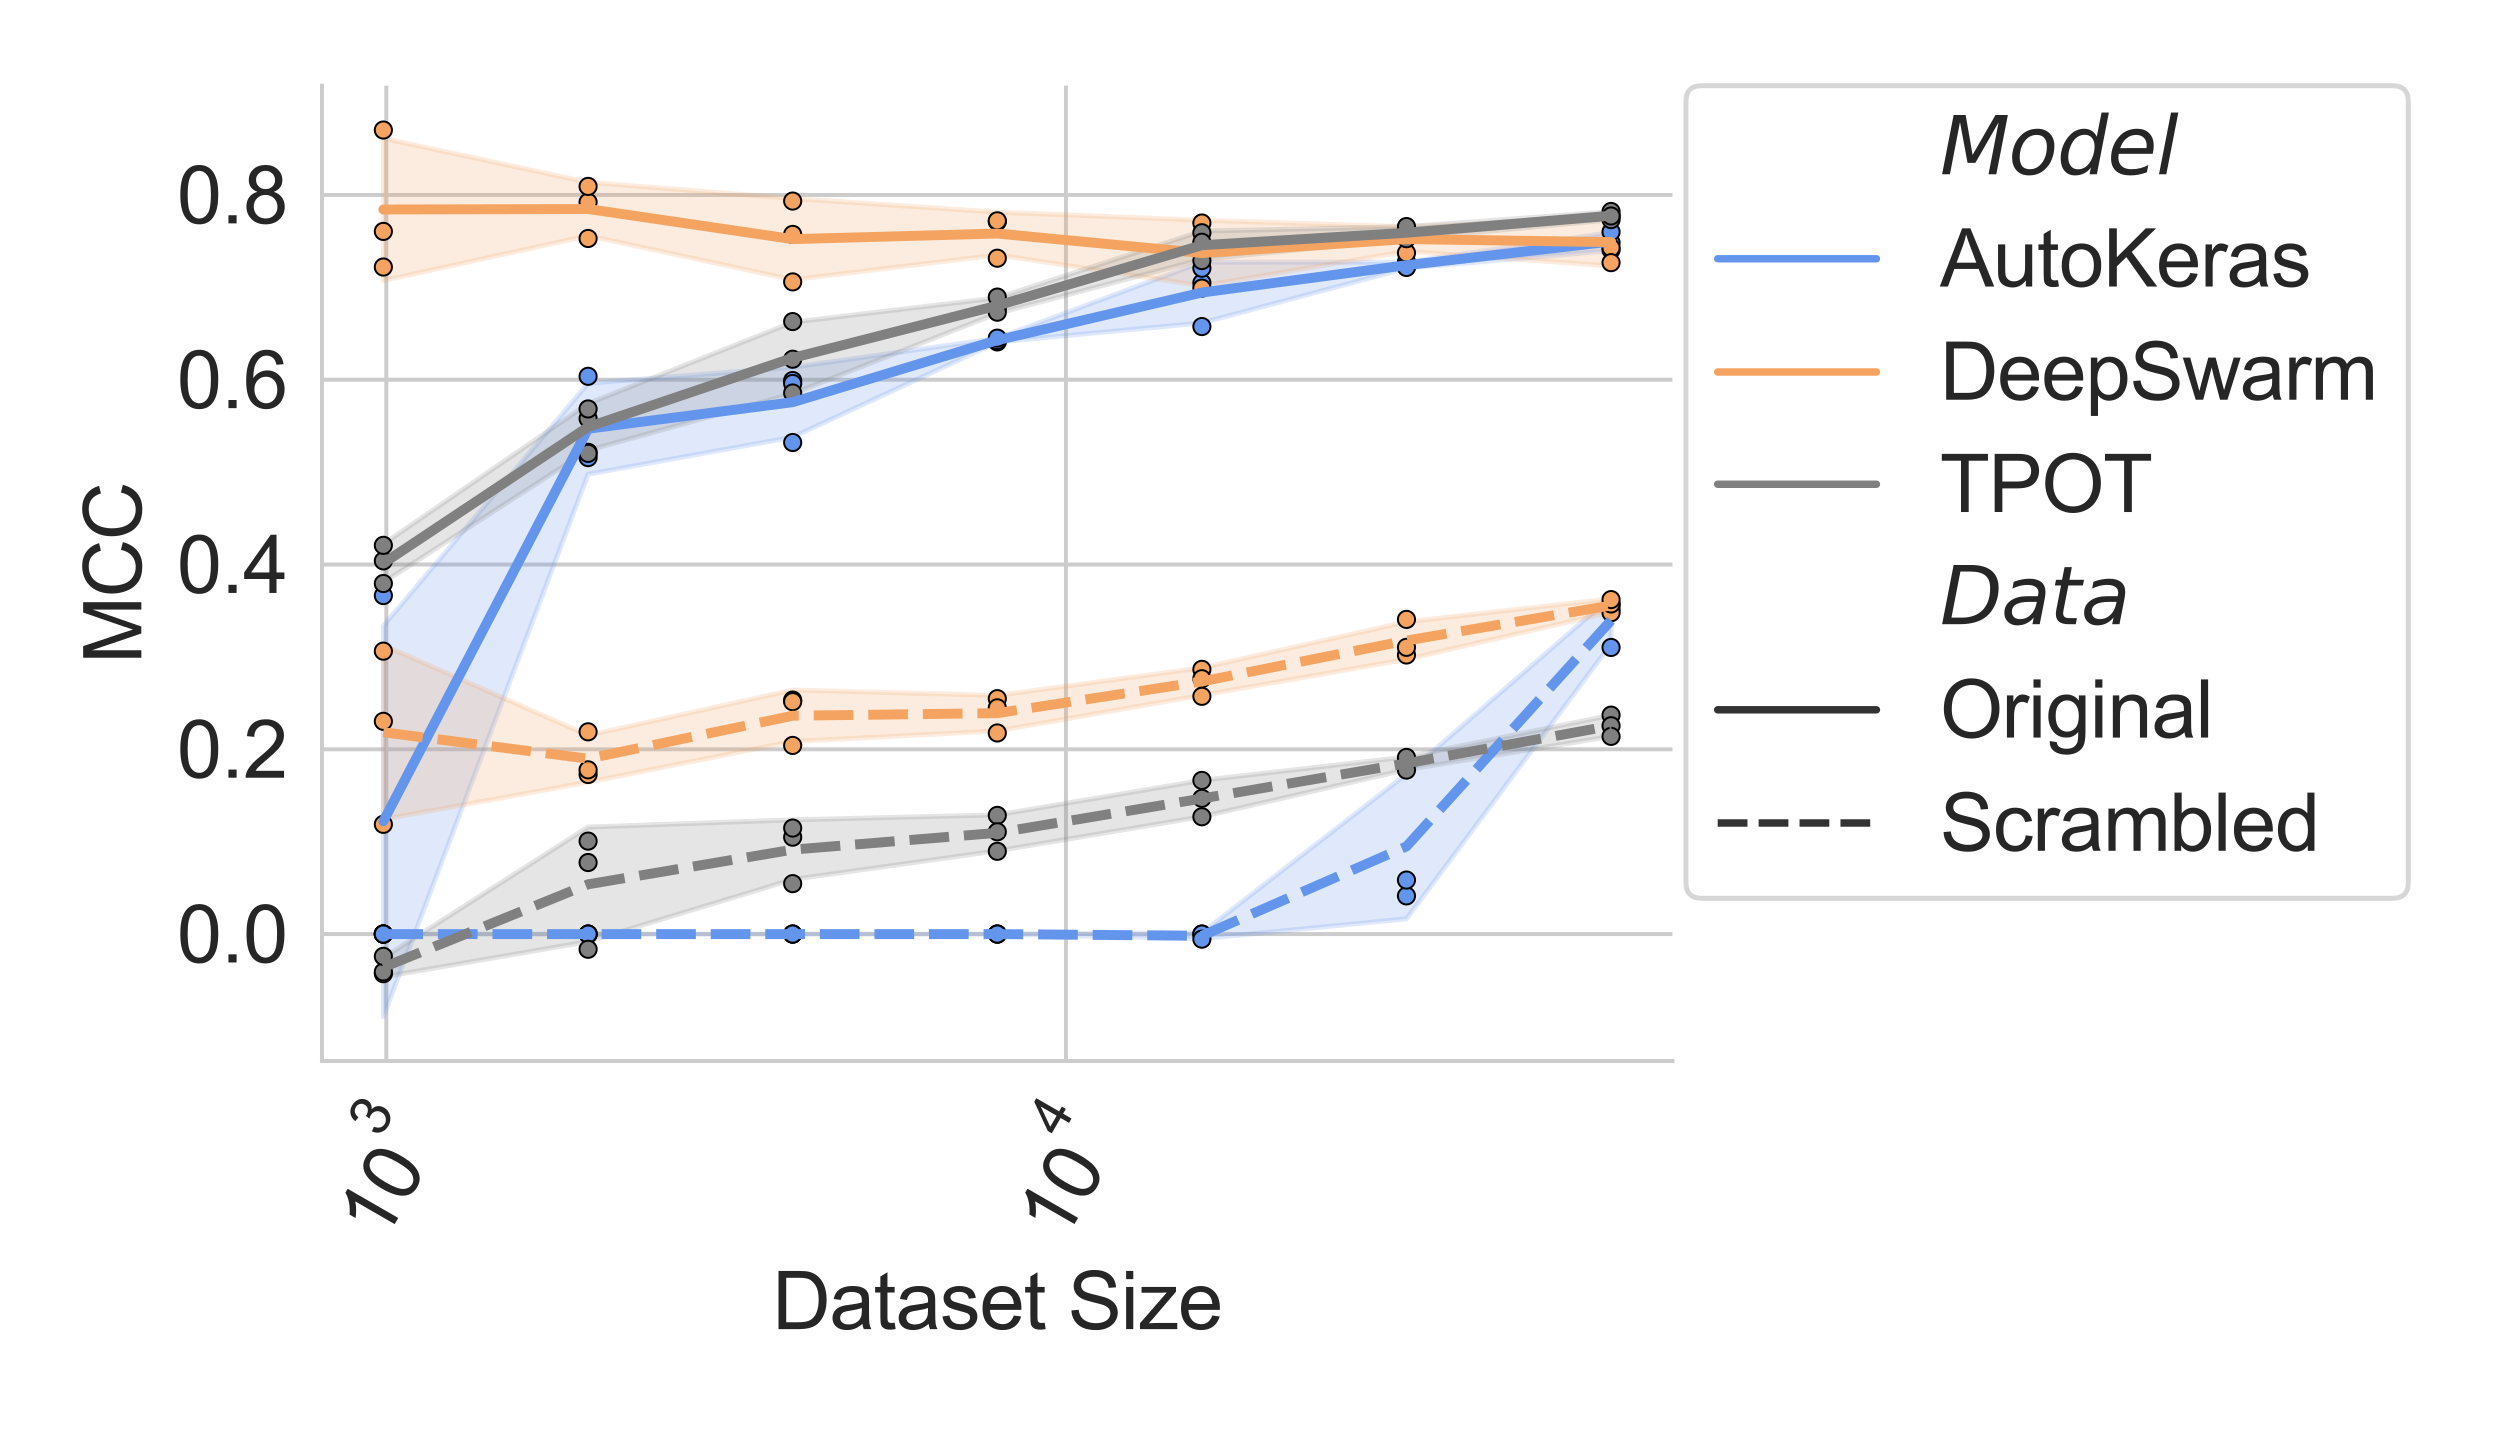 <?xml version="1.0" encoding="utf-8" standalone="no"?>
<!DOCTYPE svg PUBLIC "-//W3C//DTD SVG 1.1//EN"
  "http://www.w3.org/Graphics/SVG/1.1/DTD/svg11.dtd">
<svg height="288pt" version="1.1" viewBox="0 0 504 288" width="504pt" xmlns="http://www.w3.org/2000/svg" xmlns:xlink="http://www.w3.org/1999/xlink">
 <defs>
  <style type="text/css">*{stroke-linecap:butt;stroke-linejoin:round;}</style>
 </defs>
 <g id="figure_1">
  <g id="patch_1">
   <path d="M 0 288 
L 504 288 
L 504 0 
L 0 0 
z
" style="fill:#ffffff;"/>
  </g>
  <g id="axes_1">
   <g id="patch_2">
    <path d="M 64.91 213.901 
L 337.164 213.901 
L 337.164 17.28 
L 64.91 17.28 
z
" style="fill:#ffffff;"/>
   </g>
   <g id="matplotlib.axis_1">
    <g id="xtick_1">
     <g id="line2d_1">
      <path clip-path="url(#p7f4fcb8587)" d="M 77.883 213.901 
L 77.883 17.28 
" style="fill:none;stroke:#cccccc;stroke-linecap:round;stroke-width:0.8;"/>
     </g>
     <g id="text_1">
      <!-- $\mathdefault{10^{3}}$ -->
      <g style="fill:#262626;" transform="translate(77.371 250.905)rotate(-60)scale(0.16 -0.16)">
       <defs>
        <path d="M 2384 0 
L 1822 0 
L 1822 3584 
Q 1619 3391 1289 3197 
Q 959 3003 697 2906 
L 697 3450 
Q 1169 3672 1522 3987 
Q 1875 4303 2022 4600 
L 2384 4600 
L 2384 0 
z
" id="ArialMT-31" transform="scale(0.016)"/>
        <path d="M 266 2259 
Q 266 3072 433 3567 
Q 600 4063 929 4331 
Q 1259 4600 1759 4600 
Q 2128 4600 2406 4451 
Q 2684 4303 2865 4023 
Q 3047 3744 3150 3342 
Q 3253 2941 3253 2259 
Q 3253 1453 3087 958 
Q 2922 463 2592 192 
Q 2263 -78 1759 -78 
Q 1097 -78 719 397 
Q 266 969 266 2259 
z
M 844 2259 
Q 844 1131 1108 757 
Q 1372 384 1759 384 
Q 2147 384 2411 759 
Q 2675 1134 2675 2259 
Q 2675 3391 2411 3762 
Q 2147 4134 1753 4134 
Q 1366 4134 1134 3806 
Q 844 3388 844 2259 
z
" id="ArialMT-30" transform="scale(0.016)"/>
        <path d="M 269 1209 
L 831 1284 
Q 928 806 1161 595 
Q 1394 384 1728 384 
Q 2125 384 2398 659 
Q 2672 934 2672 1341 
Q 2672 1728 2419 1979 
Q 2166 2231 1775 2231 
Q 1616 2231 1378 2169 
L 1441 2663 
Q 1497 2656 1531 2656 
Q 1891 2656 2178 2843 
Q 2466 3031 2466 3422 
Q 2466 3731 2256 3934 
Q 2047 4138 1716 4138 
Q 1388 4138 1169 3931 
Q 950 3725 888 3313 
L 325 3413 
Q 428 3978 793 4289 
Q 1159 4600 1703 4600 
Q 2078 4600 2393 4439 
Q 2709 4278 2876 4000 
Q 3044 3722 3044 3409 
Q 3044 3113 2884 2869 
Q 2725 2625 2413 2481 
Q 2819 2388 3044 2092 
Q 3269 1797 3269 1353 
Q 3269 753 2831 336 
Q 2394 -81 1725 -81 
Q 1122 -81 723 278 
Q 325 638 269 1209 
z
" id="ArialMT-33" transform="scale(0.016)"/>
       </defs>
       <use transform="translate(0 0.994)" xlink:href="#ArialMT-31"/>
       <use transform="translate(55.615 0.994)" xlink:href="#ArialMT-30"/>
       <use transform="translate(112.973 70.688)scale(0.7)" xlink:href="#ArialMT-33"/>
      </g>
     </g>
    </g>
    <g id="xtick_2">
     <g id="line2d_2">
      <path clip-path="url(#p7f4fcb8587)" d="M 214.894 213.901 
L 214.894 17.28 
" style="fill:none;stroke:#cccccc;stroke-linecap:round;stroke-width:0.8;"/>
     </g>
     <g id="text_2">
      <!-- $\mathdefault{10^{4}}$ -->
      <g style="fill:#262626;" transform="translate(214.312 250.825)rotate(-60)scale(0.16 -0.16)">
       <defs>
        <path d="M 2069 0 
L 2069 1097 
L 81 1097 
L 81 1613 
L 2172 4581 
L 2631 4581 
L 2631 1613 
L 3250 1613 
L 3250 1097 
L 2631 1097 
L 2631 0 
L 2069 0 
z
M 2069 1613 
L 2069 3678 
L 634 1613 
L 2069 1613 
z
" id="ArialMT-34" transform="scale(0.016)"/>
       </defs>
       <use transform="translate(0 0.202)" xlink:href="#ArialMT-31"/>
       <use transform="translate(55.615 0.202)" xlink:href="#ArialMT-30"/>
       <use transform="translate(112.973 69.895)scale(0.7)" xlink:href="#ArialMT-34"/>
      </g>
     </g>
    </g>
    <g id="xtick_3"/>
    <g id="xtick_4"/>
    <g id="xtick_5"/>
    <g id="xtick_6"/>
    <g id="xtick_7"/>
    <g id="xtick_8"/>
    <g id="xtick_9"/>
    <g id="xtick_10"/>
    <g id="xtick_11"/>
    <g id="xtick_12"/>
    <g id="xtick_13"/>
    <g id="xtick_14"/>
    <g id="xtick_15"/>
    <g id="xtick_16"/>
    <g id="xtick_17"/>
    <g id="text_3">
     <!-- Dataset Size -->
     <g style="fill:#262626;" transform="translate(155.683 267.948)scale(0.16 -0.16)">
      <defs>
       <path d="M 494 0 
L 494 4581 
L 2072 4581 
Q 2606 4581 2888 4516 
Q 3281 4425 3559 4188 
Q 3922 3881 4101 3404 
Q 4281 2928 4281 2316 
Q 4281 1794 4159 1391 
Q 4038 988 3847 723 
Q 3656 459 3429 307 
Q 3203 156 2883 78 
Q 2563 0 2147 0 
L 494 0 
z
M 1100 541 
L 2078 541 
Q 2531 541 2789 625 
Q 3047 709 3200 863 
Q 3416 1078 3536 1442 
Q 3656 1806 3656 2325 
Q 3656 3044 3420 3430 
Q 3184 3816 2847 3947 
Q 2603 4041 2063 4041 
L 1100 4041 
L 1100 541 
z
" id="ArialMT-44" transform="scale(0.016)"/>
       <path d="M 2588 409 
Q 2275 144 1986 34 
Q 1697 -75 1366 -75 
Q 819 -75 525 192 
Q 231 459 231 875 
Q 231 1119 342 1320 
Q 453 1522 633 1644 
Q 813 1766 1038 1828 
Q 1203 1872 1538 1913 
Q 2219 1994 2541 2106 
Q 2544 2222 2544 2253 
Q 2544 2597 2384 2738 
Q 2169 2928 1744 2928 
Q 1347 2928 1158 2789 
Q 969 2650 878 2297 
L 328 2372 
Q 403 2725 575 2942 
Q 747 3159 1072 3276 
Q 1397 3394 1825 3394 
Q 2250 3394 2515 3294 
Q 2781 3194 2906 3042 
Q 3031 2891 3081 2659 
Q 3109 2516 3109 2141 
L 3109 1391 
Q 3109 606 3145 398 
Q 3181 191 3288 0 
L 2700 0 
Q 2613 175 2588 409 
z
M 2541 1666 
Q 2234 1541 1622 1453 
Q 1275 1403 1131 1340 
Q 988 1278 909 1158 
Q 831 1038 831 891 
Q 831 666 1001 516 
Q 1172 366 1500 366 
Q 1825 366 2078 508 
Q 2331 650 2450 897 
Q 2541 1088 2541 1459 
L 2541 1666 
z
" id="ArialMT-61" transform="scale(0.016)"/>
       <path d="M 1650 503 
L 1731 6 
Q 1494 -44 1306 -44 
Q 1000 -44 831 53 
Q 663 150 594 308 
Q 525 466 525 972 
L 525 2881 
L 113 2881 
L 113 3319 
L 525 3319 
L 525 4141 
L 1084 4478 
L 1084 3319 
L 1650 3319 
L 1650 2881 
L 1084 2881 
L 1084 941 
Q 1084 700 1114 631 
Q 1144 563 1211 522 
Q 1278 481 1403 481 
Q 1497 481 1650 503 
z
" id="ArialMT-74" transform="scale(0.016)"/>
       <path d="M 197 991 
L 753 1078 
Q 800 744 1014 566 
Q 1228 388 1613 388 
Q 2000 388 2187 545 
Q 2375 703 2375 916 
Q 2375 1106 2209 1216 
Q 2094 1291 1634 1406 
Q 1016 1563 777 1677 
Q 538 1791 414 1992 
Q 291 2194 291 2438 
Q 291 2659 392 2848 
Q 494 3038 669 3163 
Q 800 3259 1026 3326 
Q 1253 3394 1513 3394 
Q 1903 3394 2198 3281 
Q 2494 3169 2634 2976 
Q 2775 2784 2828 2463 
L 2278 2388 
Q 2241 2644 2061 2787 
Q 1881 2931 1553 2931 
Q 1166 2931 1000 2803 
Q 834 2675 834 2503 
Q 834 2394 903 2306 
Q 972 2216 1119 2156 
Q 1203 2125 1616 2013 
Q 2213 1853 2448 1751 
Q 2684 1650 2818 1456 
Q 2953 1263 2953 975 
Q 2953 694 2789 445 
Q 2625 197 2315 61 
Q 2006 -75 1616 -75 
Q 969 -75 630 194 
Q 291 463 197 991 
z
" id="ArialMT-73" transform="scale(0.016)"/>
       <path d="M 2694 1069 
L 3275 997 
Q 3138 488 2766 206 
Q 2394 -75 1816 -75 
Q 1088 -75 661 373 
Q 234 822 234 1631 
Q 234 2469 665 2931 
Q 1097 3394 1784 3394 
Q 2450 3394 2872 2941 
Q 3294 2488 3294 1666 
Q 3294 1616 3291 1516 
L 816 1516 
Q 847 969 1125 678 
Q 1403 388 1819 388 
Q 2128 388 2347 550 
Q 2566 713 2694 1069 
z
M 847 1978 
L 2700 1978 
Q 2663 2397 2488 2606 
Q 2219 2931 1791 2931 
Q 1403 2931 1139 2672 
Q 875 2413 847 1978 
z
" id="ArialMT-65" transform="scale(0.016)"/>
       <path id="ArialMT-20" transform="scale(0.016)"/>
       <path d="M 288 1472 
L 859 1522 
Q 900 1178 1048 958 
Q 1197 738 1509 602 
Q 1822 466 2213 466 
Q 2559 466 2825 569 
Q 3091 672 3220 851 
Q 3350 1031 3350 1244 
Q 3350 1459 3225 1620 
Q 3100 1781 2813 1891 
Q 2628 1963 1997 2114 
Q 1366 2266 1113 2400 
Q 784 2572 623 2826 
Q 463 3081 463 3397 
Q 463 3744 659 4045 
Q 856 4347 1234 4503 
Q 1613 4659 2075 4659 
Q 2584 4659 2973 4495 
Q 3363 4331 3572 4012 
Q 3781 3694 3797 3291 
L 3216 3247 
Q 3169 3681 2898 3903 
Q 2628 4125 2100 4125 
Q 1550 4125 1298 3923 
Q 1047 3722 1047 3438 
Q 1047 3191 1225 3031 
Q 1400 2872 2139 2705 
Q 2878 2538 3153 2413 
Q 3553 2228 3743 1945 
Q 3934 1663 3934 1294 
Q 3934 928 3725 604 
Q 3516 281 3123 101 
Q 2731 -78 2241 -78 
Q 1619 -78 1198 103 
Q 778 284 539 648 
Q 300 1013 288 1472 
z
" id="ArialMT-53" transform="scale(0.016)"/>
       <path d="M 425 3934 
L 425 4581 
L 988 4581 
L 988 3934 
L 425 3934 
z
M 425 0 
L 425 3319 
L 988 3319 
L 988 0 
L 425 0 
z
" id="ArialMT-69" transform="scale(0.016)"/>
       <path d="M 125 0 
L 125 456 
L 2238 2881 
Q 1878 2863 1603 2863 
L 250 2863 
L 250 3319 
L 2963 3319 
L 2963 2947 
L 1166 841 
L 819 456 
Q 1197 484 1528 484 
L 3063 484 
L 3063 0 
L 125 0 
z
" id="ArialMT-7a" transform="scale(0.016)"/>
      </defs>
      <use xlink:href="#ArialMT-44"/>
      <use x="72.217" xlink:href="#ArialMT-61"/>
      <use x="127.832" xlink:href="#ArialMT-74"/>
      <use x="155.615" xlink:href="#ArialMT-61"/>
      <use x="211.23" xlink:href="#ArialMT-73"/>
      <use x="261.23" xlink:href="#ArialMT-65"/>
      <use x="316.846" xlink:href="#ArialMT-74"/>
      <use x="344.629" xlink:href="#ArialMT-20"/>
      <use x="372.412" xlink:href="#ArialMT-53"/>
      <use x="439.111" xlink:href="#ArialMT-69"/>
      <use x="461.328" xlink:href="#ArialMT-7a"/>
      <use x="511.328" xlink:href="#ArialMT-65"/>
     </g>
    </g>
   </g>
   <g id="matplotlib.axis_2">
    <g id="ytick_1">
     <g id="line2d_3">
      <path clip-path="url(#p7f4fcb8587)" d="M 64.91 188.31 
L 337.164 188.31 
" style="fill:none;stroke:#cccccc;stroke-linecap:round;stroke-width:0.8;"/>
     </g>
     <g id="text_4">
      <!-- 0.0 -->
      <g style="fill:#262626;" transform="translate(35.67 194.036)scale(0.16 -0.16)">
       <defs>
        <path d="M 581 0 
L 581 641 
L 1222 641 
L 1222 0 
L 581 0 
z
" id="ArialMT-2e" transform="scale(0.016)"/>
       </defs>
       <use xlink:href="#ArialMT-30"/>
       <use x="55.615" xlink:href="#ArialMT-2e"/>
       <use x="83.398" xlink:href="#ArialMT-30"/>
      </g>
     </g>
    </g>
    <g id="ytick_2">
     <g id="line2d_4">
      <path clip-path="url(#p7f4fcb8587)" d="M 64.91 151.059 
L 337.164 151.059 
" style="fill:none;stroke:#cccccc;stroke-linecap:round;stroke-width:0.8;"/>
     </g>
     <g id="text_5">
      <!-- 0.2 -->
      <g style="fill:#262626;" transform="translate(35.67 156.785)scale(0.16 -0.16)">
       <defs>
        <path d="M 3222 541 
L 3222 0 
L 194 0 
Q 188 203 259 391 
Q 375 700 629 1000 
Q 884 1300 1366 1694 
Q 2113 2306 2375 2664 
Q 2638 3022 2638 3341 
Q 2638 3675 2398 3904 
Q 2159 4134 1775 4134 
Q 1369 4134 1125 3890 
Q 881 3647 878 3216 
L 300 3275 
Q 359 3922 746 4261 
Q 1134 4600 1788 4600 
Q 2447 4600 2831 4234 
Q 3216 3869 3216 3328 
Q 3216 3053 3103 2787 
Q 2991 2522 2730 2228 
Q 2469 1934 1863 1422 
Q 1356 997 1212 845 
Q 1069 694 975 541 
L 3222 541 
z
" id="ArialMT-32" transform="scale(0.016)"/>
       </defs>
       <use xlink:href="#ArialMT-30"/>
       <use x="55.615" xlink:href="#ArialMT-2e"/>
       <use x="83.398" xlink:href="#ArialMT-32"/>
      </g>
     </g>
    </g>
    <g id="ytick_3">
     <g id="line2d_5">
      <path clip-path="url(#p7f4fcb8587)" d="M 64.91 113.808 
L 337.164 113.808 
" style="fill:none;stroke:#cccccc;stroke-linecap:round;stroke-width:0.8;"/>
     </g>
     <g id="text_6">
      <!-- 0.4 -->
      <g style="fill:#262626;" transform="translate(35.67 119.534)scale(0.16 -0.16)">
       <use xlink:href="#ArialMT-30"/>
       <use x="55.615" xlink:href="#ArialMT-2e"/>
       <use x="83.398" xlink:href="#ArialMT-34"/>
      </g>
     </g>
    </g>
    <g id="ytick_4">
     <g id="line2d_6">
      <path clip-path="url(#p7f4fcb8587)" d="M 64.91 76.557 
L 337.164 76.557 
" style="fill:none;stroke:#cccccc;stroke-linecap:round;stroke-width:0.8;"/>
     </g>
     <g id="text_7">
      <!-- 0.6 -->
      <g style="fill:#262626;" transform="translate(35.67 82.283)scale(0.16 -0.16)">
       <defs>
        <path d="M 3184 3459 
L 2625 3416 
Q 2550 3747 2413 3897 
Q 2184 4138 1850 4138 
Q 1581 4138 1378 3988 
Q 1113 3794 959 3422 
Q 806 3050 800 2363 
Q 1003 2672 1297 2822 
Q 1591 2972 1913 2972 
Q 2475 2972 2870 2558 
Q 3266 2144 3266 1488 
Q 3266 1056 3080 686 
Q 2894 316 2569 119 
Q 2244 -78 1831 -78 
Q 1128 -78 684 439 
Q 241 956 241 2144 
Q 241 3472 731 4075 
Q 1159 4600 1884 4600 
Q 2425 4600 2770 4297 
Q 3116 3994 3184 3459 
z
M 888 1484 
Q 888 1194 1011 928 
Q 1134 663 1356 523 
Q 1578 384 1822 384 
Q 2178 384 2434 671 
Q 2691 959 2691 1453 
Q 2691 1928 2437 2201 
Q 2184 2475 1800 2475 
Q 1419 2475 1153 2201 
Q 888 1928 888 1484 
z
" id="ArialMT-36" transform="scale(0.016)"/>
       </defs>
       <use xlink:href="#ArialMT-30"/>
       <use x="55.615" xlink:href="#ArialMT-2e"/>
       <use x="83.398" xlink:href="#ArialMT-36"/>
      </g>
     </g>
    </g>
    <g id="ytick_5">
     <g id="line2d_7">
      <path clip-path="url(#p7f4fcb8587)" d="M 64.91 39.306 
L 337.164 39.306 
" style="fill:none;stroke:#cccccc;stroke-linecap:round;stroke-width:0.8;"/>
     </g>
     <g id="text_8">
      <!-- 0.8 -->
      <g style="fill:#262626;" transform="translate(35.67 45.033)scale(0.16 -0.16)">
       <defs>
        <path d="M 1131 2484 
Q 781 2613 612 2850 
Q 444 3088 444 3419 
Q 444 3919 803 4259 
Q 1163 4600 1759 4600 
Q 2359 4600 2725 4251 
Q 3091 3903 3091 3403 
Q 3091 3084 2923 2848 
Q 2756 2613 2416 2484 
Q 2838 2347 3058 2040 
Q 3278 1734 3278 1309 
Q 3278 722 2862 322 
Q 2447 -78 1769 -78 
Q 1091 -78 675 323 
Q 259 725 259 1325 
Q 259 1772 486 2073 
Q 713 2375 1131 2484 
z
M 1019 3438 
Q 1019 3113 1228 2906 
Q 1438 2700 1772 2700 
Q 2097 2700 2305 2904 
Q 2513 3109 2513 3406 
Q 2513 3716 2298 3927 
Q 2084 4138 1766 4138 
Q 1444 4138 1231 3931 
Q 1019 3725 1019 3438 
z
M 838 1322 
Q 838 1081 952 856 
Q 1066 631 1291 507 
Q 1516 384 1775 384 
Q 2178 384 2440 643 
Q 2703 903 2703 1303 
Q 2703 1709 2433 1975 
Q 2163 2241 1756 2241 
Q 1359 2241 1098 1978 
Q 838 1716 838 1322 
z
" id="ArialMT-38" transform="scale(0.016)"/>
       </defs>
       <use xlink:href="#ArialMT-30"/>
       <use x="55.615" xlink:href="#ArialMT-2e"/>
       <use x="83.398" xlink:href="#ArialMT-38"/>
      </g>
     </g>
    </g>
    <g id="text_9">
     <!-- MCC -->
     <g style="fill:#262626;" transform="translate(28.49 133.809)rotate(-90)scale(0.16 -0.16)">
      <defs>
       <path d="M 475 0 
L 475 4581 
L 1388 4581 
L 2472 1338 
Q 2622 884 2691 659 
Q 2769 909 2934 1394 
L 4031 4581 
L 4847 4581 
L 4847 0 
L 4263 0 
L 4263 3834 
L 2931 0 
L 2384 0 
L 1059 3900 
L 1059 0 
L 475 0 
z
" id="ArialMT-4d" transform="scale(0.016)"/>
       <path d="M 3763 1606 
L 4369 1453 
Q 4178 706 3683 314 
Q 3188 -78 2472 -78 
Q 1731 -78 1267 223 
Q 803 525 561 1097 
Q 319 1669 319 2325 
Q 319 3041 592 3573 
Q 866 4106 1370 4382 
Q 1875 4659 2481 4659 
Q 3169 4659 3637 4309 
Q 4106 3959 4291 3325 
L 3694 3184 
Q 3534 3684 3231 3912 
Q 2928 4141 2469 4141 
Q 1941 4141 1586 3887 
Q 1231 3634 1087 3207 
Q 944 2781 944 2328 
Q 944 1744 1114 1308 
Q 1284 872 1643 656 
Q 2003 441 2422 441 
Q 2931 441 3284 734 
Q 3638 1028 3763 1606 
z
" id="ArialMT-43" transform="scale(0.016)"/>
      </defs>
      <use xlink:href="#ArialMT-4d"/>
      <use x="83.301" xlink:href="#ArialMT-43"/>
      <use x="155.518" xlink:href="#ArialMT-43"/>
     </g>
    </g>
   </g>
   <g id="PolyCollection_1">
    <defs>
     <path d="M 77.285 -161.841 
L 77.285 -83.037 
L 118.56 -192.398 
L 159.804 -199.87 
L 201.056 -219.034 
L 242.3 -222.904 
L 283.544 -233.929 
L 324.789 -237.486 
L 324.789 -241.133 
L 324.789 -241.133 
L 283.544 -235.152 
L 242.3 -235.142 
L 201.056 -219.806 
L 159.804 -213.97 
L 118.56 -210.737 
L 77.285 -161.841 
z
" id="md9ed0e9ca8" style="stroke:#6495ed;stroke-opacity:0.2;"/>
    </defs>
    <g clip-path="url(#p7f4fcb8587)">
     <use style="fill:#6495ed;fill-opacity:0.2;stroke:#6495ed;stroke-opacity:0.2;" x="0" xlink:href="#md9ed0e9ca8" y="288"/>
    </g>
   </g>
   <g id="PolyCollection_2">
    <defs>
     <path d="M 77.285 -99.69 
L 77.285 -99.69 
L 118.56 -99.69 
L 159.804 -99.69 
L 201.056 -99.69 
L 242.3 -98.756 
L 283.544 -102.766 
L 324.789 -158.181 
L 324.789 -167.671 
L 324.789 -167.671 
L 283.544 -131.953 
L 242.3 -99.94 
L 201.056 -99.69 
L 159.804 -99.69 
L 118.56 -99.69 
L 77.285 -99.69 
z
" id="m94e0d56832" style="stroke:#6495ed;stroke-opacity:0.2;"/>
    </defs>
    <g clip-path="url(#p7f4fcb8587)">
     <use style="fill:#6495ed;fill-opacity:0.2;stroke:#6495ed;stroke-opacity:0.2;" x="0" xlink:href="#m94e0d56832" y="288"/>
    </g>
   </g>
   <g id="PolyCollection_3">
    <defs>
     <path d="M 77.285 -260.095 
L 77.285 -231.437 
L 118.56 -240.477 
L 159.804 -231.601 
L 201.056 -236.612 
L 242.3 -230.364 
L 283.544 -237.324 
L 324.789 -234.386 
L 324.789 -243.987 
L 324.789 -243.987 
L 283.544 -242.281 
L 242.3 -243.607 
L 201.056 -245.228 
L 159.804 -247.983 
L 118.56 -251.246 
L 77.285 -260.095 
z
" id="m2a9c9fb9ce" style="stroke:#f4a460;stroke-opacity:0.2;"/>
    </defs>
    <g clip-path="url(#p7f4fcb8587)">
     <use style="fill:#f4a460;fill-opacity:0.2;stroke:#f4a460;stroke-opacity:0.2;" x="0" xlink:href="#m2a9c9fb9ce" y="288"/>
    </g>
   </g>
   <g id="PolyCollection_4">
    <defs>
     <path d="M 77.285 -157.936 
L 77.285 -122.815 
L 118.56 -130.323 
L 159.804 -138.521 
L 201.056 -140.649 
L 242.3 -147.856 
L 283.544 -155.085 
L 324.789 -164.595 
L 324.789 -167.296 
L 324.789 -167.296 
L 283.544 -162.636 
L 242.3 -153.375 
L 201.056 -147.806 
L 159.804 -148.897 
L 118.56 -139.762 
L 77.285 -157.936 
z
" id="m30ce232431" style="stroke:#f4a460;stroke-opacity:0.2;"/>
    </defs>
    <g clip-path="url(#p7f4fcb8587)">
     <use style="fill:#f4a460;fill-opacity:0.2;stroke:#f4a460;stroke-opacity:0.2;" x="0" xlink:href="#m30ce232431" y="288"/>
    </g>
   </g>
   <g id="PolyCollection_5">
    <defs>
     <path d="M 77.285 -178.323 
L 77.285 -170.581 
L 118.56 -197.213 
L 159.804 -208.636 
L 201.056 -224.83 
L 242.3 -235.715 
L 283.544 -239.845 
L 324.789 -243.692 
L 324.789 -245.338 
L 324.789 -245.338 
L 283.544 -242.298 
L 242.3 -241.421 
L 201.056 -227.954 
L 159.804 -223.046 
L 118.56 -206.635 
L 77.285 -178.323 
z
" id="m914c52dbd3" style="stroke:#808080;stroke-opacity:0.2;"/>
    </defs>
    <g clip-path="url(#p7f4fcb8587)">
     <use style="fill:#808080;fill-opacity:0.2;stroke:#808080;stroke-opacity:0.2;" x="0" xlink:href="#m914c52dbd3" y="288"/>
    </g>
   </g>
   <g id="PolyCollection_6">
    <defs>
     <path d="M 77.285 -94.911 
L 77.285 -91.066 
L 118.56 -98.175 
L 159.804 -110.707 
L 201.056 -116.474 
L 242.3 -123.356 
L 283.544 -132.83 
L 324.789 -139.546 
L 324.789 -143.832 
L 324.789 -143.832 
L 283.544 -135.401 
L 242.3 -130.686 
L 201.056 -123.727 
L 159.804 -122.725 
L 118.56 -121.273 
L 77.285 -94.911 
z
" id="m68082ec6c8" style="stroke:#808080;stroke-opacity:0.2;"/>
    </defs>
    <g clip-path="url(#p7f4fcb8587)">
     <use style="fill:#808080;fill-opacity:0.2;stroke:#808080;stroke-opacity:0.2;" x="0" xlink:href="#m68082ec6c8" y="288"/>
    </g>
   </g>
   <g id="PathCollection_1">
    <defs>
     <path d="M 0 1.732 
C 0.459 1.732 0.9 1.55 1.225 1.225 
C 1.55 0.9 1.732 0.459 1.732 -0 
C 1.732 -0.459 1.55 -0.9 1.225 -1.225 
C 0.9 -1.55 0.459 -1.732 0 -1.732 
C -0.459 -1.732 -0.9 -1.55 -1.225 -1.225 
C -1.55 -0.9 -1.732 -0.459 -1.732 0 
C -1.732 0.459 -1.55 0.9 -1.225 1.225 
C -0.9 1.55 -0.459 1.732 0 1.732 
z
" id="C0_0_dd1e957ccb"/>
    </defs>
    <g clip-path="url(#p7f4fcb8587)">
     <use style="fill:#6495ed;stroke:#000000;stroke-width:0.4;" x="324.789" xlink:href="#C0_0_dd1e957ccb" y="48.938"/>
    </g>
    <g clip-path="url(#p7f4fcb8587)">
     <use style="fill:#6495ed;stroke:#000000;stroke-width:0.4;" x="324.789" xlink:href="#C0_0_dd1e957ccb" y="130.526"/>
    </g>
    <g clip-path="url(#p7f4fcb8587)">
     <use style="fill:#6495ed;stroke:#000000;stroke-width:0.4;" x="324.789" xlink:href="#C0_0_dd1e957ccb" y="122.813"/>
    </g>
    <g clip-path="url(#p7f4fcb8587)">
     <use style="fill:#6495ed;stroke:#000000;stroke-width:0.4;" x="324.789" xlink:href="#C0_0_dd1e957ccb" y="121.883"/>
    </g>
    <g clip-path="url(#p7f4fcb8587)">
     <use style="fill:#6495ed;stroke:#000000;stroke-width:0.4;" x="324.789" xlink:href="#C0_0_dd1e957ccb" y="50.378"/>
    </g>
    <g clip-path="url(#p7f4fcb8587)">
     <use style="fill:#6495ed;stroke:#000000;stroke-width:0.4;" x="324.789" xlink:href="#C0_0_dd1e957ccb" y="46.756"/>
    </g>
    <g clip-path="url(#p7f4fcb8587)">
     <use style="fill:#6495ed;stroke:#000000;stroke-width:0.4;" x="283.544" xlink:href="#C0_0_dd1e957ccb" y="52.766"/>
    </g>
    <g clip-path="url(#p7f4fcb8587)">
     <use style="fill:#6495ed;stroke:#000000;stroke-width:0.4;" x="283.544" xlink:href="#C0_0_dd1e957ccb" y="180.611"/>
    </g>
    <g clip-path="url(#p7f4fcb8587)">
     <use style="fill:#6495ed;stroke:#000000;stroke-width:0.4;" x="283.544" xlink:href="#C0_0_dd1e957ccb" y="53.693"/>
    </g>
    <g clip-path="url(#p7f4fcb8587)">
     <use style="fill:#6495ed;stroke:#000000;stroke-width:0.4;" x="283.544" xlink:href="#C0_0_dd1e957ccb" y="153.89"/>
    </g>
    <g clip-path="url(#p7f4fcb8587)">
     <use style="fill:#6495ed;stroke:#000000;stroke-width:0.4;" x="283.544" xlink:href="#C0_0_dd1e957ccb" y="177.421"/>
    </g>
    <g clip-path="url(#p7f4fcb8587)">
     <use style="fill:#6495ed;stroke:#000000;stroke-width:0.4;" x="283.544" xlink:href="#C0_0_dd1e957ccb" y="53.921"/>
    </g>
    <g clip-path="url(#p7f4fcb8587)">
     <use style="fill:#6495ed;stroke:#000000;stroke-width:0.4;" x="242.3" xlink:href="#C0_0_dd1e957ccb" y="57.03"/>
    </g>
    <g clip-path="url(#p7f4fcb8587)">
     <use style="fill:#6495ed;stroke:#000000;stroke-width:0.4;" x="242.3" xlink:href="#C0_0_dd1e957ccb" y="188.31"/>
    </g>
    <g clip-path="url(#p7f4fcb8587)">
     <use style="fill:#6495ed;stroke:#000000;stroke-width:0.4;" x="242.3" xlink:href="#C0_0_dd1e957ccb" y="188.31"/>
    </g>
    <g clip-path="url(#p7f4fcb8587)">
     <use style="fill:#6495ed;stroke:#000000;stroke-width:0.4;" x="242.3" xlink:href="#C0_0_dd1e957ccb" y="189.335"/>
    </g>
    <g clip-path="url(#p7f4fcb8587)">
     <use style="fill:#6495ed;stroke:#000000;stroke-width:0.4;" x="242.3" xlink:href="#C0_0_dd1e957ccb" y="54.068"/>
    </g>
    <g clip-path="url(#p7f4fcb8587)">
     <use style="fill:#6495ed;stroke:#000000;stroke-width:0.4;" x="242.3" xlink:href="#C0_0_dd1e957ccb" y="65.833"/>
    </g>
    <g clip-path="url(#p7f4fcb8587)">
     <use style="fill:#6495ed;stroke:#000000;stroke-width:0.4;" x="201.056" xlink:href="#C0_0_dd1e957ccb" y="188.31"/>
    </g>
    <g clip-path="url(#p7f4fcb8587)">
     <use style="fill:#6495ed;stroke:#000000;stroke-width:0.4;" x="201.056" xlink:href="#C0_0_dd1e957ccb" y="188.31"/>
    </g>
    <g clip-path="url(#p7f4fcb8587)">
     <use style="fill:#6495ed;stroke:#000000;stroke-width:0.4;" x="201.056" xlink:href="#C0_0_dd1e957ccb" y="68.931"/>
    </g>
    <g clip-path="url(#p7f4fcb8587)">
     <use style="fill:#6495ed;stroke:#000000;stroke-width:0.4;" x="201.056" xlink:href="#C0_0_dd1e957ccb" y="68.643"/>
    </g>
    <g clip-path="url(#p7f4fcb8587)">
     <use style="fill:#6495ed;stroke:#000000;stroke-width:0.4;" x="201.056" xlink:href="#C0_0_dd1e957ccb" y="188.31"/>
    </g>
    <g clip-path="url(#p7f4fcb8587)">
     <use style="fill:#6495ed;stroke:#000000;stroke-width:0.4;" x="201.056" xlink:href="#C0_0_dd1e957ccb" y="68.167"/>
    </g>
    <g clip-path="url(#p7f4fcb8587)">
     <use style="fill:#6495ed;stroke:#000000;stroke-width:0.4;" x="159.804" xlink:href="#C0_0_dd1e957ccb" y="89.213"/>
    </g>
    <g clip-path="url(#p7f4fcb8587)">
     <use style="fill:#6495ed;stroke:#000000;stroke-width:0.4;" x="159.804" xlink:href="#C0_0_dd1e957ccb" y="76.714"/>
    </g>
    <g clip-path="url(#p7f4fcb8587)">
     <use style="fill:#6495ed;stroke:#000000;stroke-width:0.4;" x="159.804" xlink:href="#C0_0_dd1e957ccb" y="188.31"/>
    </g>
    <g clip-path="url(#p7f4fcb8587)">
     <use style="fill:#6495ed;stroke:#000000;stroke-width:0.4;" x="159.804" xlink:href="#C0_0_dd1e957ccb" y="188.31"/>
    </g>
    <g clip-path="url(#p7f4fcb8587)">
     <use style="fill:#6495ed;stroke:#000000;stroke-width:0.4;" x="159.804" xlink:href="#C0_0_dd1e957ccb" y="77.313"/>
    </g>
    <g clip-path="url(#p7f4fcb8587)">
     <use style="fill:#6495ed;stroke:#000000;stroke-width:0.4;" x="159.804" xlink:href="#C0_0_dd1e957ccb" y="188.31"/>
    </g>
    <g clip-path="url(#p7f4fcb8587)">
     <use style="fill:#6495ed;stroke:#000000;stroke-width:0.4;" x="118.56" xlink:href="#C0_0_dd1e957ccb" y="188.31"/>
    </g>
    <g clip-path="url(#p7f4fcb8587)">
     <use style="fill:#6495ed;stroke:#000000;stroke-width:0.4;" x="118.56" xlink:href="#C0_0_dd1e957ccb" y="75.863"/>
    </g>
    <g clip-path="url(#p7f4fcb8587)">
     <use style="fill:#6495ed;stroke:#000000;stroke-width:0.4;" x="118.56" xlink:href="#C0_0_dd1e957ccb" y="92.256"/>
    </g>
    <g clip-path="url(#p7f4fcb8587)">
     <use style="fill:#6495ed;stroke:#000000;stroke-width:0.4;" x="118.56" xlink:href="#C0_0_dd1e957ccb" y="91.179"/>
    </g>
    <g clip-path="url(#p7f4fcb8587)">
     <use style="fill:#6495ed;stroke:#000000;stroke-width:0.4;" x="118.56" xlink:href="#C0_0_dd1e957ccb" y="188.31"/>
    </g>
    <g clip-path="url(#p7f4fcb8587)">
     <use style="fill:#6495ed;stroke:#000000;stroke-width:0.4;" x="118.56" xlink:href="#C0_0_dd1e957ccb" y="188.31"/>
    </g>
    <g clip-path="url(#p7f4fcb8587)">
     <use style="fill:#6495ed;stroke:#000000;stroke-width:0.4;" x="77.285" xlink:href="#C0_0_dd1e957ccb" y="188.31"/>
    </g>
    <g clip-path="url(#p7f4fcb8587)">
     <use style="fill:#6495ed;stroke:#000000;stroke-width:0.4;" x="77.285" xlink:href="#C0_0_dd1e957ccb" y="188.31"/>
    </g>
    <g clip-path="url(#p7f4fcb8587)">
     <use style="fill:#6495ed;stroke:#000000;stroke-width:0.4;" x="77.285" xlink:href="#C0_0_dd1e957ccb" y="188.31"/>
    </g>
    <g clip-path="url(#p7f4fcb8587)">
     <use style="fill:#6495ed;stroke:#000000;stroke-width:0.4;" x="77.285" xlink:href="#C0_0_dd1e957ccb" y="120.064"/>
    </g>
    <g clip-path="url(#p7f4fcb8587)">
     <use style="fill:#6495ed;stroke:#000000;stroke-width:0.4;" x="77.285" xlink:href="#C0_0_dd1e957ccb" y="188.31"/>
    </g>
    <g clip-path="url(#p7f4fcb8587)">
     <use style="fill:#6495ed;stroke:#000000;stroke-width:0.4;" x="77.285" xlink:href="#C0_0_dd1e957ccb" y="188.31"/>
    </g>
    <g clip-path="url(#p7f4fcb8587)">
     <use style="fill:#f4a460;stroke:#000000;stroke-width:0.4;" x="324.789" xlink:href="#C0_0_dd1e957ccb" y="49.941"/>
    </g>
    <g clip-path="url(#p7f4fcb8587)">
     <use style="fill:#f4a460;stroke:#000000;stroke-width:0.4;" x="324.789" xlink:href="#C0_0_dd1e957ccb" y="123.529"/>
    </g>
    <g clip-path="url(#p7f4fcb8587)">
     <use style="fill:#f4a460;stroke:#000000;stroke-width:0.4;" x="324.789" xlink:href="#C0_0_dd1e957ccb" y="121.756"/>
    </g>
    <g clip-path="url(#p7f4fcb8587)">
     <use style="fill:#f4a460;stroke:#000000;stroke-width:0.4;" x="324.789" xlink:href="#C0_0_dd1e957ccb" y="120.878"/>
    </g>
    <g clip-path="url(#p7f4fcb8587)">
     <use style="fill:#f4a460;stroke:#000000;stroke-width:0.4;" x="324.789" xlink:href="#C0_0_dd1e957ccb" y="43.55"/>
    </g>
    <g clip-path="url(#p7f4fcb8587)">
     <use style="fill:#f4a460;stroke:#000000;stroke-width:0.4;" x="324.789" xlink:href="#C0_0_dd1e957ccb" y="52.95"/>
    </g>
    <g clip-path="url(#p7f4fcb8587)">
     <use style="fill:#f4a460;stroke:#000000;stroke-width:0.4;" x="283.544" xlink:href="#C0_0_dd1e957ccb" y="50.993"/>
    </g>
    <g clip-path="url(#p7f4fcb8587)">
     <use style="fill:#f4a460;stroke:#000000;stroke-width:0.4;" x="283.544" xlink:href="#C0_0_dd1e957ccb" y="132.046"/>
    </g>
    <g clip-path="url(#p7f4fcb8587)">
     <use style="fill:#f4a460;stroke:#000000;stroke-width:0.4;" x="283.544" xlink:href="#C0_0_dd1e957ccb" y="46.268"/>
    </g>
    <g clip-path="url(#p7f4fcb8587)">
     <use style="fill:#f4a460;stroke:#000000;stroke-width:0.4;" x="283.544" xlink:href="#C0_0_dd1e957ccb" y="130.5"/>
    </g>
    <g clip-path="url(#p7f4fcb8587)">
     <use style="fill:#f4a460;stroke:#000000;stroke-width:0.4;" x="283.544" xlink:href="#C0_0_dd1e957ccb" y="124.872"/>
    </g>
    <g clip-path="url(#p7f4fcb8587)">
     <use style="fill:#f4a460;stroke:#000000;stroke-width:0.4;" x="283.544" xlink:href="#C0_0_dd1e957ccb" y="47.331"/>
    </g>
    <g clip-path="url(#p7f4fcb8587)">
     <use style="fill:#f4a460;stroke:#000000;stroke-width:0.4;" x="242.3" xlink:href="#C0_0_dd1e957ccb" y="44.962"/>
    </g>
    <g clip-path="url(#p7f4fcb8587)">
     <use style="fill:#f4a460;stroke:#000000;stroke-width:0.4;" x="242.3" xlink:href="#C0_0_dd1e957ccb" y="134.941"/>
    </g>
    <g clip-path="url(#p7f4fcb8587)">
     <use style="fill:#f4a460;stroke:#000000;stroke-width:0.4;" x="242.3" xlink:href="#C0_0_dd1e957ccb" y="136.835"/>
    </g>
    <g clip-path="url(#p7f4fcb8587)">
     <use style="fill:#f4a460;stroke:#000000;stroke-width:0.4;" x="242.3" xlink:href="#C0_0_dd1e957ccb" y="140.378"/>
    </g>
    <g clip-path="url(#p7f4fcb8587)">
     <use style="fill:#f4a460;stroke:#000000;stroke-width:0.4;" x="242.3" xlink:href="#C0_0_dd1e957ccb" y="58.086"/>
    </g>
    <g clip-path="url(#p7f4fcb8587)">
     <use style="fill:#f4a460;stroke:#000000;stroke-width:0.4;" x="242.3" xlink:href="#C0_0_dd1e957ccb" y="49.994"/>
    </g>
    <g clip-path="url(#p7f4fcb8587)">
     <use style="fill:#f4a460;stroke:#000000;stroke-width:0.4;" x="201.056" xlink:href="#C0_0_dd1e957ccb" y="147.764"/>
    </g>
    <g clip-path="url(#p7f4fcb8587)">
     <use style="fill:#f4a460;stroke:#000000;stroke-width:0.4;" x="201.056" xlink:href="#C0_0_dd1e957ccb" y="140.852"/>
    </g>
    <g clip-path="url(#p7f4fcb8587)">
     <use style="fill:#f4a460;stroke:#000000;stroke-width:0.4;" x="201.056" xlink:href="#C0_0_dd1e957ccb" y="44.671"/>
    </g>
    <g clip-path="url(#p7f4fcb8587)">
     <use style="fill:#f4a460;stroke:#000000;stroke-width:0.4;" x="201.056" xlink:href="#C0_0_dd1e957ccb" y="44.515"/>
    </g>
    <g clip-path="url(#p7f4fcb8587)">
     <use style="fill:#f4a460;stroke:#000000;stroke-width:0.4;" x="201.056" xlink:href="#C0_0_dd1e957ccb" y="142.701"/>
    </g>
    <g clip-path="url(#p7f4fcb8587)">
     <use style="fill:#f4a460;stroke:#000000;stroke-width:0.4;" x="201.056" xlink:href="#C0_0_dd1e957ccb" y="52.054"/>
    </g>
    <g clip-path="url(#p7f4fcb8587)">
     <use style="fill:#f4a460;stroke:#000000;stroke-width:0.4;" x="159.804" xlink:href="#C0_0_dd1e957ccb" y="56.833"/>
    </g>
    <g clip-path="url(#p7f4fcb8587)">
     <use style="fill:#f4a460;stroke:#000000;stroke-width:0.4;" x="159.804" xlink:href="#C0_0_dd1e957ccb" y="47.256"/>
    </g>
    <g clip-path="url(#p7f4fcb8587)">
     <use style="fill:#f4a460;stroke:#000000;stroke-width:0.4;" x="159.804" xlink:href="#C0_0_dd1e957ccb" y="141.137"/>
    </g>
    <g clip-path="url(#p7f4fcb8587)">
     <use style="fill:#f4a460;stroke:#000000;stroke-width:0.4;" x="159.804" xlink:href="#C0_0_dd1e957ccb" y="150.279"/>
    </g>
    <g clip-path="url(#p7f4fcb8587)">
     <use style="fill:#f4a460;stroke:#000000;stroke-width:0.4;" x="159.804" xlink:href="#C0_0_dd1e957ccb" y="40.535"/>
    </g>
    <g clip-path="url(#p7f4fcb8587)">
     <use style="fill:#f4a460;stroke:#000000;stroke-width:0.4;" x="159.804" xlink:href="#C0_0_dd1e957ccb" y="141.458"/>
    </g>
    <g clip-path="url(#p7f4fcb8587)">
     <use style="fill:#f4a460;stroke:#000000;stroke-width:0.4;" x="118.56" xlink:href="#C0_0_dd1e957ccb" y="147.535"/>
    </g>
    <g clip-path="url(#p7f4fcb8587)">
     <use style="fill:#f4a460;stroke:#000000;stroke-width:0.4;" x="118.56" xlink:href="#C0_0_dd1e957ccb" y="40.757"/>
    </g>
    <g clip-path="url(#p7f4fcb8587)">
     <use style="fill:#f4a460;stroke:#000000;stroke-width:0.4;" x="118.56" xlink:href="#C0_0_dd1e957ccb" y="48.079"/>
    </g>
    <g clip-path="url(#p7f4fcb8587)">
     <use style="fill:#f4a460;stroke:#000000;stroke-width:0.4;" x="118.56" xlink:href="#C0_0_dd1e957ccb" y="37.579"/>
    </g>
    <g clip-path="url(#p7f4fcb8587)">
     <use style="fill:#f4a460;stroke:#000000;stroke-width:0.4;" x="118.56" xlink:href="#C0_0_dd1e957ccb" y="156.142"/>
    </g>
    <g clip-path="url(#p7f4fcb8587)">
     <use style="fill:#f4a460;stroke:#000000;stroke-width:0.4;" x="118.56" xlink:href="#C0_0_dd1e957ccb" y="155.196"/>
    </g>
    <g clip-path="url(#p7f4fcb8587)">
     <use style="fill:#f4a460;stroke:#000000;stroke-width:0.4;" x="77.285" xlink:href="#C0_0_dd1e957ccb" y="166.184"/>
    </g>
    <g clip-path="url(#p7f4fcb8587)">
     <use style="fill:#f4a460;stroke:#000000;stroke-width:0.4;" x="77.285" xlink:href="#C0_0_dd1e957ccb" y="53.835"/>
    </g>
    <g clip-path="url(#p7f4fcb8587)">
     <use style="fill:#f4a460;stroke:#000000;stroke-width:0.4;" x="77.285" xlink:href="#C0_0_dd1e957ccb" y="26.217"/>
    </g>
    <g clip-path="url(#p7f4fcb8587)">
     <use style="fill:#f4a460;stroke:#000000;stroke-width:0.4;" x="77.285" xlink:href="#C0_0_dd1e957ccb" y="46.65"/>
    </g>
    <g clip-path="url(#p7f4fcb8587)">
     <use style="fill:#f4a460;stroke:#000000;stroke-width:0.4;" x="77.285" xlink:href="#C0_0_dd1e957ccb" y="145.418"/>
    </g>
    <g clip-path="url(#p7f4fcb8587)">
     <use style="fill:#f4a460;stroke:#000000;stroke-width:0.4;" x="77.285" xlink:href="#C0_0_dd1e957ccb" y="131.271"/>
    </g>
    <g clip-path="url(#p7f4fcb8587)">
     <use style="fill:#808080;stroke:#000000;stroke-width:0.4;" x="324.789" xlink:href="#C0_0_dd1e957ccb" y="42.634"/>
    </g>
    <g clip-path="url(#p7f4fcb8587)">
     <use style="fill:#808080;stroke:#000000;stroke-width:0.4;" x="324.789" xlink:href="#C0_0_dd1e957ccb" y="144.169"/>
    </g>
    <g clip-path="url(#p7f4fcb8587)">
     <use style="fill:#808080;stroke:#000000;stroke-width:0.4;" x="324.789" xlink:href="#C0_0_dd1e957ccb" y="146.31"/>
    </g>
    <g clip-path="url(#p7f4fcb8587)">
     <use style="fill:#808080;stroke:#000000;stroke-width:0.4;" x="324.789" xlink:href="#C0_0_dd1e957ccb" y="148.455"/>
    </g>
    <g clip-path="url(#p7f4fcb8587)">
     <use style="fill:#808080;stroke:#000000;stroke-width:0.4;" x="324.789" xlink:href="#C0_0_dd1e957ccb" y="44.276"/>
    </g>
    <g clip-path="url(#p7f4fcb8587)">
     <use style="fill:#808080;stroke:#000000;stroke-width:0.4;" x="324.789" xlink:href="#C0_0_dd1e957ccb" y="43.545"/>
    </g>
    <g clip-path="url(#p7f4fcb8587)">
     <use style="fill:#808080;stroke:#000000;stroke-width:0.4;" x="283.544" xlink:href="#C0_0_dd1e957ccb" y="46.988"/>
    </g>
    <g clip-path="url(#p7f4fcb8587)">
     <use style="fill:#808080;stroke:#000000;stroke-width:0.4;" x="283.544" xlink:href="#C0_0_dd1e957ccb" y="153.699"/>
    </g>
    <g clip-path="url(#p7f4fcb8587)">
     <use style="fill:#808080;stroke:#000000;stroke-width:0.4;" x="283.544" xlink:href="#C0_0_dd1e957ccb" y="48.124"/>
    </g>
    <g clip-path="url(#p7f4fcb8587)">
     <use style="fill:#808080;stroke:#000000;stroke-width:0.4;" x="283.544" xlink:href="#C0_0_dd1e957ccb" y="152.701"/>
    </g>
    <g clip-path="url(#p7f4fcb8587)">
     <use style="fill:#808080;stroke:#000000;stroke-width:0.4;" x="283.544" xlink:href="#C0_0_dd1e957ccb" y="155.253"/>
    </g>
    <g clip-path="url(#p7f4fcb8587)">
     <use style="fill:#808080;stroke:#000000;stroke-width:0.4;" x="283.544" xlink:href="#C0_0_dd1e957ccb" y="45.674"/>
    </g>
    <g clip-path="url(#p7f4fcb8587)">
     <use style="fill:#808080;stroke:#000000;stroke-width:0.4;" x="242.3" xlink:href="#C0_0_dd1e957ccb" y="46.922"/>
    </g>
    <g clip-path="url(#p7f4fcb8587)">
     <use style="fill:#808080;stroke:#000000;stroke-width:0.4;" x="242.3" xlink:href="#C0_0_dd1e957ccb" y="164.661"/>
    </g>
    <g clip-path="url(#p7f4fcb8587)">
     <use style="fill:#808080;stroke:#000000;stroke-width:0.4;" x="242.3" xlink:href="#C0_0_dd1e957ccb" y="160.946"/>
    </g>
    <g clip-path="url(#p7f4fcb8587)">
     <use style="fill:#808080;stroke:#000000;stroke-width:0.4;" x="242.3" xlink:href="#C0_0_dd1e957ccb" y="157.331"/>
    </g>
    <g clip-path="url(#p7f4fcb8587)">
     <use style="fill:#808080;stroke:#000000;stroke-width:0.4;" x="242.3" xlink:href="#C0_0_dd1e957ccb" y="52.535"/>
    </g>
    <g clip-path="url(#p7f4fcb8587)">
     <use style="fill:#808080;stroke:#000000;stroke-width:0.4;" x="242.3" xlink:href="#C0_0_dd1e957ccb" y="48.839"/>
    </g>
    <g clip-path="url(#p7f4fcb8587)">
     <use style="fill:#808080;stroke:#000000;stroke-width:0.4;" x="201.056" xlink:href="#C0_0_dd1e957ccb" y="171.625"/>
    </g>
    <g clip-path="url(#p7f4fcb8587)">
     <use style="fill:#808080;stroke:#000000;stroke-width:0.4;" x="201.056" xlink:href="#C0_0_dd1e957ccb" y="164.381"/>
    </g>
    <g clip-path="url(#p7f4fcb8587)">
     <use style="fill:#808080;stroke:#000000;stroke-width:0.4;" x="201.056" xlink:href="#C0_0_dd1e957ccb" y="61.989"/>
    </g>
    <g clip-path="url(#p7f4fcb8587)">
     <use style="fill:#808080;stroke:#000000;stroke-width:0.4;" x="201.056" xlink:href="#C0_0_dd1e957ccb" y="59.891"/>
    </g>
    <g clip-path="url(#p7f4fcb8587)">
     <use style="fill:#808080;stroke:#000000;stroke-width:0.4;" x="201.056" xlink:href="#C0_0_dd1e957ccb" y="167.692"/>
    </g>
    <g clip-path="url(#p7f4fcb8587)">
     <use style="fill:#808080;stroke:#000000;stroke-width:0.4;" x="201.056" xlink:href="#C0_0_dd1e957ccb" y="62.945"/>
    </g>
    <g clip-path="url(#p7f4fcb8587)">
     <use style="fill:#808080;stroke:#000000;stroke-width:0.4;" x="159.804" xlink:href="#C0_0_dd1e957ccb" y="79.231"/>
    </g>
    <g clip-path="url(#p7f4fcb8587)">
     <use style="fill:#808080;stroke:#000000;stroke-width:0.4;" x="159.804" xlink:href="#C0_0_dd1e957ccb" y="64.829"/>
    </g>
    <g clip-path="url(#p7f4fcb8587)">
     <use style="fill:#808080;stroke:#000000;stroke-width:0.4;" x="159.804" xlink:href="#C0_0_dd1e957ccb" y="168.776"/>
    </g>
    <g clip-path="url(#p7f4fcb8587)">
     <use style="fill:#808080;stroke:#000000;stroke-width:0.4;" x="159.804" xlink:href="#C0_0_dd1e957ccb" y="166.934"/>
    </g>
    <g clip-path="url(#p7f4fcb8587)">
     <use style="fill:#808080;stroke:#000000;stroke-width:0.4;" x="159.804" xlink:href="#C0_0_dd1e957ccb" y="72.416"/>
    </g>
    <g clip-path="url(#p7f4fcb8587)">
     <use style="fill:#808080;stroke:#000000;stroke-width:0.4;" x="159.804" xlink:href="#C0_0_dd1e957ccb" y="178.141"/>
    </g>
    <g clip-path="url(#p7f4fcb8587)">
     <use style="fill:#808080;stroke:#000000;stroke-width:0.4;" x="118.56" xlink:href="#C0_0_dd1e957ccb" y="169.566"/>
    </g>
    <g clip-path="url(#p7f4fcb8587)">
     <use style="fill:#808080;stroke:#000000;stroke-width:0.4;" x="118.56" xlink:href="#C0_0_dd1e957ccb" y="84.386"/>
    </g>
    <g clip-path="url(#p7f4fcb8587)">
     <use style="fill:#808080;stroke:#000000;stroke-width:0.4;" x="118.56" xlink:href="#C0_0_dd1e957ccb" y="82.443"/>
    </g>
    <g clip-path="url(#p7f4fcb8587)">
     <use style="fill:#808080;stroke:#000000;stroke-width:0.4;" x="118.56" xlink:href="#C0_0_dd1e957ccb" y="91.399"/>
    </g>
    <g clip-path="url(#p7f4fcb8587)">
     <use style="fill:#808080;stroke:#000000;stroke-width:0.4;" x="118.56" xlink:href="#C0_0_dd1e957ccb" y="191.376"/>
    </g>
    <g clip-path="url(#p7f4fcb8587)">
     <use style="fill:#808080;stroke:#000000;stroke-width:0.4;" x="118.56" xlink:href="#C0_0_dd1e957ccb" y="173.886"/>
    </g>
    <g clip-path="url(#p7f4fcb8587)">
     <use style="fill:#808080;stroke:#000000;stroke-width:0.4;" x="77.285" xlink:href="#C0_0_dd1e957ccb" y="196.296"/>
    </g>
    <g clip-path="url(#p7f4fcb8587)">
     <use style="fill:#808080;stroke:#000000;stroke-width:0.4;" x="77.285" xlink:href="#C0_0_dd1e957ccb" y="113.071"/>
    </g>
    <g clip-path="url(#p7f4fcb8587)">
     <use style="fill:#808080;stroke:#000000;stroke-width:0.4;" x="77.285" xlink:href="#C0_0_dd1e957ccb" y="109.938"/>
    </g>
    <g clip-path="url(#p7f4fcb8587)">
     <use style="fill:#808080;stroke:#000000;stroke-width:0.4;" x="77.285" xlink:href="#C0_0_dd1e957ccb" y="117.636"/>
    </g>
    <g clip-path="url(#p7f4fcb8587)">
     <use style="fill:#808080;stroke:#000000;stroke-width:0.4;" x="77.285" xlink:href="#C0_0_dd1e957ccb" y="195.938"/>
    </g>
    <g clip-path="url(#p7f4fcb8587)">
     <use style="fill:#808080;stroke:#000000;stroke-width:0.4;" x="77.285" xlink:href="#C0_0_dd1e957ccb" y="192.802"/>
    </g>
   </g>
   <g id="PathCollection_2"/>
   <g id="PathCollection_3"/>
   <g id="PathCollection_4"/>
   <g id="line2d_8">
    <path clip-path="url(#p7f4fcb8587)" d="M 77.285 165.561 
L 118.56 86.432 
L 159.804 81.08 
L 201.056 68.58 
L 242.3 58.977 
L 283.544 53.46 
L 324.789 48.69 
" style="fill:none;stroke:#6495ed;stroke-linecap:round;stroke-width:2;"/>
   </g>
   <g id="line2d_9">
    <path clip-path="url(#p7f4fcb8587)" d="M 77.285 188.31 
L 118.56 188.31 
L 159.804 188.31 
L 201.056 188.31 
L 242.3 188.652 
L 283.544 170.64 
L 324.789 125.074 
" style="fill:none;stroke:#6495ed;stroke-dasharray:8,3;stroke-dashoffset:0;stroke-width:2;"/>
   </g>
   <g id="line2d_10">
    <path clip-path="url(#p7f4fcb8587)" d="M 77.285 42.234 
L 118.56 42.138 
L 159.804 48.208 
L 201.056 47.08 
L 242.3 51.014 
L 283.544 48.197 
L 324.789 48.814 
" style="fill:none;stroke:#f4a460;stroke-linecap:round;stroke-width:2;"/>
   </g>
   <g id="line2d_11">
    <path clip-path="url(#p7f4fcb8587)" d="M 77.285 147.624 
L 118.56 152.957 
L 159.804 144.291 
L 201.056 143.773 
L 242.3 137.384 
L 283.544 129.139 
L 324.789 122.054 
" style="fill:none;stroke:#f4a460;stroke-dasharray:8,3;stroke-dashoffset:0;stroke-width:2;"/>
   </g>
   <g id="line2d_12">
    <path clip-path="url(#p7f4fcb8587)" d="M 77.285 113.548 
L 118.56 86.076 
L 159.804 72.159 
L 201.056 61.608 
L 242.3 49.432 
L 283.544 46.929 
L 324.789 43.485 
" style="fill:none;stroke:#808080;stroke-linecap:round;stroke-width:2;"/>
   </g>
   <g id="line2d_13">
    <path clip-path="url(#p7f4fcb8587)" d="M 77.285 195.012 
L 118.56 178.276 
L 159.804 171.284 
L 201.056 167.9 
L 242.3 160.979 
L 283.544 153.885 
L 324.789 146.311 
" style="fill:none;stroke:#808080;stroke-dasharray:8,3;stroke-dashoffset:0;stroke-width:2;"/>
   </g>
   <g id="line2d_14"/>
   <g id="line2d_15"/>
   <g id="line2d_16"/>
   <g id="line2d_17"/>
   <g id="line2d_18"/>
   <g id="patch_3">
    <path d="M 64.91 213.901 
L 64.91 17.28 
" style="fill:none;stroke:#cccccc;stroke-linecap:square;stroke-linejoin:miter;stroke-width:0.8;"/>
   </g>
   <g id="patch_4">
    <path d="M 64.91 213.901 
L 337.164 213.901 
" style="fill:none;stroke:#cccccc;stroke-linecap:square;stroke-linejoin:miter;stroke-width:0.8;"/>
   </g>
   <g id="legend_1">
    <g id="patch_5">
     <path d="M 343.087 181.095 
L 482.314 181.095 
Q 485.514 181.095 485.514 177.895 
L 485.514 20.48 
Q 485.514 17.28 482.314 17.28 
L 343.087 17.28 
Q 339.887 17.28 339.887 20.48 
L 339.887 177.895 
Q 339.887 181.095 343.087 181.095 
z
" style="fill:#ffffff;opacity:0.8;stroke:#cccccc;stroke-linejoin:miter;"/>
    </g>
    <g id="text_10">
     <!-- $\it{Model}$ -->
     <g style="fill:#262626;" transform="translate(391.087 35.133)scale(0.16 -0.16)">
      <defs>
       <path d="M 1081 4666 
L 2028 4666 
L 2572 1522 
L 4378 4666 
L 5350 4666 
L 4441 0 
L 3828 0 
L 4622 4091 
L 2791 897 
L 2175 897 
L 1581 4103 
L 788 0 
L 172 0 
L 1081 4666 
z
" id="DejaVuSans-Oblique-4d" transform="scale(0.016)"/>
       <path d="M 1625 -91 
Q 1009 -91 651 289 
Q 294 669 294 1325 
Q 294 1706 417 2101 
Q 541 2497 738 2766 
Q 1047 3184 1428 3384 
Q 1809 3584 2291 3584 
Q 2888 3584 3255 3212 
Q 3622 2841 3622 2241 
Q 3622 1825 3500 1412 
Q 3378 1000 3181 728 
Q 2875 309 2494 109 
Q 2113 -91 1625 -91 
z
M 891 1344 
Q 891 869 1089 633 
Q 1288 397 1691 397 
Q 2269 397 2648 901 
Q 3028 1406 3028 2181 
Q 3028 2634 2825 2865 
Q 2622 3097 2228 3097 
Q 1903 3097 1650 2945 
Q 1397 2794 1197 2484 
Q 1050 2253 970 1956 
Q 891 1659 891 1344 
z
" id="DejaVuSans-Oblique-6f" transform="scale(0.016)"/>
       <path d="M 2675 525 
Q 2444 222 2128 65 
Q 1813 -91 1428 -91 
Q 903 -91 598 267 
Q 294 625 294 1247 
Q 294 1766 478 2236 
Q 663 2706 1013 3078 
Q 1244 3325 1534 3454 
Q 1825 3584 2144 3584 
Q 2481 3584 2739 3421 
Q 2997 3259 3138 2956 
L 3513 4863 
L 4091 4863 
L 3144 0 
L 2566 0 
L 2675 525 
z
M 891 1350 
Q 891 897 1095 644 
Q 1300 391 1663 391 
Q 1931 391 2161 520 
Q 2391 650 2566 903 
Q 2750 1166 2856 1509 
Q 2963 1853 2963 2188 
Q 2963 2622 2758 2865 
Q 2553 3109 2194 3109 
Q 1922 3109 1687 2981 
Q 1453 2853 1288 2613 
Q 1106 2353 998 2009 
Q 891 1666 891 1350 
z
" id="DejaVuSans-Oblique-64" transform="scale(0.016)"/>
       <path d="M 3078 2063 
Q 3088 2113 3092 2166 
Q 3097 2219 3097 2272 
Q 3097 2653 2873 2875 
Q 2650 3097 2266 3097 
Q 1838 3097 1509 2826 
Q 1181 2556 1013 2059 
L 3078 2063 
z
M 3578 1613 
L 903 1613 
Q 884 1494 878 1425 
Q 872 1356 872 1306 
Q 872 872 1139 634 
Q 1406 397 1894 397 
Q 2269 397 2603 481 
Q 2938 566 3225 728 
L 3116 159 
Q 2806 34 2476 -28 
Q 2147 -91 1806 -91 
Q 1078 -91 686 257 
Q 294 606 294 1247 
Q 294 1794 489 2264 
Q 684 2734 1063 3103 
Q 1306 3334 1642 3459 
Q 1978 3584 2356 3584 
Q 2950 3584 3301 3228 
Q 3653 2872 3653 2272 
Q 3653 2128 3634 1964 
Q 3616 1800 3578 1613 
z
" id="DejaVuSans-Oblique-65" transform="scale(0.016)"/>
       <path d="M 1172 4863 
L 1747 4863 
L 800 0 
L 225 0 
L 1172 4863 
z
" id="DejaVuSans-Oblique-6c" transform="scale(0.016)"/>
      </defs>
      <use transform="translate(0 0.016)" xlink:href="#DejaVuSans-Oblique-4d"/>
      <use transform="translate(86.279 0.016)" xlink:href="#DejaVuSans-Oblique-6f"/>
      <use transform="translate(147.461 0.016)" xlink:href="#DejaVuSans-Oblique-64"/>
      <use transform="translate(210.938 0.016)" xlink:href="#DejaVuSans-Oblique-65"/>
      <use transform="translate(272.461 0.016)" xlink:href="#DejaVuSans-Oblique-6c"/>
     </g>
    </g>
    <g id="line2d_19">
     <path d="M 346.287 52.165 
L 378.287 52.165 
" style="fill:none;stroke:#6495ed;stroke-linecap:round;stroke-width:1.5;"/>
    </g>
    <g id="line2d_20"/>
    <g id="text_11">
     <!-- AutoKeras -->
     <g style="fill:#262626;" transform="translate(391.087 57.765)scale(0.16 -0.16)">
      <defs>
       <path d="M -9 0 
L 1750 4581 
L 2403 4581 
L 4278 0 
L 3588 0 
L 3053 1388 
L 1138 1388 
L 634 0 
L -9 0 
z
M 1313 1881 
L 2866 1881 
L 2388 3150 
Q 2169 3728 2063 4100 
Q 1975 3659 1816 3225 
L 1313 1881 
z
" id="ArialMT-41" transform="scale(0.016)"/>
       <path d="M 2597 0 
L 2597 488 
Q 2209 -75 1544 -75 
Q 1250 -75 995 37 
Q 741 150 617 320 
Q 494 491 444 738 
Q 409 903 409 1263 
L 409 3319 
L 972 3319 
L 972 1478 
Q 972 1038 1006 884 
Q 1059 663 1231 536 
Q 1403 409 1656 409 
Q 1909 409 2131 539 
Q 2353 669 2445 892 
Q 2538 1116 2538 1541 
L 2538 3319 
L 3100 3319 
L 3100 0 
L 2597 0 
z
" id="ArialMT-75" transform="scale(0.016)"/>
       <path d="M 213 1659 
Q 213 2581 725 3025 
Q 1153 3394 1769 3394 
Q 2453 3394 2887 2945 
Q 3322 2497 3322 1706 
Q 3322 1066 3130 698 
Q 2938 331 2570 128 
Q 2203 -75 1769 -75 
Q 1072 -75 642 372 
Q 213 819 213 1659 
z
M 791 1659 
Q 791 1022 1069 705 
Q 1347 388 1769 388 
Q 2188 388 2466 706 
Q 2744 1025 2744 1678 
Q 2744 2294 2464 2611 
Q 2184 2928 1769 2928 
Q 1347 2928 1069 2612 
Q 791 2297 791 1659 
z
" id="ArialMT-6f" transform="scale(0.016)"/>
       <path d="M 469 0 
L 469 4581 
L 1075 4581 
L 1075 2309 
L 3350 4581 
L 4172 4581 
L 2250 2725 
L 4256 0 
L 3456 0 
L 1825 2319 
L 1075 1588 
L 1075 0 
L 469 0 
z
" id="ArialMT-4b" transform="scale(0.016)"/>
       <path d="M 416 0 
L 416 3319 
L 922 3319 
L 922 2816 
Q 1116 3169 1280 3281 
Q 1444 3394 1641 3394 
Q 1925 3394 2219 3213 
L 2025 2691 
Q 1819 2813 1613 2813 
Q 1428 2813 1281 2702 
Q 1134 2591 1072 2394 
Q 978 2094 978 1738 
L 978 0 
L 416 0 
z
" id="ArialMT-72" transform="scale(0.016)"/>
      </defs>
      <use xlink:href="#ArialMT-41"/>
      <use x="66.699" xlink:href="#ArialMT-75"/>
      <use x="122.314" xlink:href="#ArialMT-74"/>
      <use x="150.098" xlink:href="#ArialMT-6f"/>
      <use x="205.713" xlink:href="#ArialMT-4b"/>
      <use x="272.412" xlink:href="#ArialMT-65"/>
      <use x="328.027" xlink:href="#ArialMT-72"/>
      <use x="361.328" xlink:href="#ArialMT-61"/>
      <use x="416.943" xlink:href="#ArialMT-73"/>
     </g>
    </g>
    <g id="line2d_21">
     <path d="M 346.287 74.993 
L 378.287 74.993 
" style="fill:none;stroke:#f4a460;stroke-linecap:round;stroke-width:1.5;"/>
    </g>
    <g id="line2d_22"/>
    <g id="text_12">
     <!-- DeepSwarm -->
     <g style="fill:#262626;" transform="translate(391.087 80.593)scale(0.16 -0.16)">
      <defs>
       <path d="M 422 -1272 
L 422 3319 
L 934 3319 
L 934 2888 
Q 1116 3141 1344 3267 
Q 1572 3394 1897 3394 
Q 2322 3394 2647 3175 
Q 2972 2956 3137 2557 
Q 3303 2159 3303 1684 
Q 3303 1175 3120 767 
Q 2938 359 2589 142 
Q 2241 -75 1856 -75 
Q 1575 -75 1351 44 
Q 1128 163 984 344 
L 984 -1272 
L 422 -1272 
z
M 931 1641 
Q 931 1000 1190 694 
Q 1450 388 1819 388 
Q 2194 388 2461 705 
Q 2728 1022 2728 1688 
Q 2728 2322 2467 2637 
Q 2206 2953 1844 2953 
Q 1484 2953 1207 2617 
Q 931 2281 931 1641 
z
" id="ArialMT-70" transform="scale(0.016)"/>
       <path d="M 1034 0 
L 19 3319 
L 600 3319 
L 1128 1403 
L 1325 691 
Q 1338 744 1497 1375 
L 2025 3319 
L 2603 3319 
L 3100 1394 
L 3266 759 
L 3456 1400 
L 4025 3319 
L 4572 3319 
L 3534 0 
L 2950 0 
L 2422 1988 
L 2294 2553 
L 1622 0 
L 1034 0 
z
" id="ArialMT-77" transform="scale(0.016)"/>
       <path d="M 422 0 
L 422 3319 
L 925 3319 
L 925 2853 
Q 1081 3097 1340 3245 
Q 1600 3394 1931 3394 
Q 2300 3394 2536 3241 
Q 2772 3088 2869 2813 
Q 3263 3394 3894 3394 
Q 4388 3394 4653 3120 
Q 4919 2847 4919 2278 
L 4919 0 
L 4359 0 
L 4359 2091 
Q 4359 2428 4304 2576 
Q 4250 2725 4106 2815 
Q 3963 2906 3769 2906 
Q 3419 2906 3187 2673 
Q 2956 2441 2956 1928 
L 2956 0 
L 2394 0 
L 2394 2156 
Q 2394 2531 2256 2718 
Q 2119 2906 1806 2906 
Q 1569 2906 1367 2781 
Q 1166 2656 1075 2415 
Q 984 2175 984 1722 
L 984 0 
L 422 0 
z
" id="ArialMT-6d" transform="scale(0.016)"/>
      </defs>
      <use xlink:href="#ArialMT-44"/>
      <use x="72.217" xlink:href="#ArialMT-65"/>
      <use x="127.832" xlink:href="#ArialMT-65"/>
      <use x="183.447" xlink:href="#ArialMT-70"/>
      <use x="239.062" xlink:href="#ArialMT-53"/>
      <use x="305.762" xlink:href="#ArialMT-77"/>
      <use x="377.979" xlink:href="#ArialMT-61"/>
      <use x="433.594" xlink:href="#ArialMT-72"/>
      <use x="466.895" xlink:href="#ArialMT-6d"/>
     </g>
    </g>
    <g id="line2d_23">
     <path d="M 346.287 97.625 
L 378.287 97.625 
" style="fill:none;stroke:#808080;stroke-linecap:round;stroke-width:1.5;"/>
    </g>
    <g id="line2d_24"/>
    <g id="text_13">
     <!-- TPOT -->
     <g style="fill:#262626;" transform="translate(391.087 103.225)scale(0.16 -0.16)">
      <defs>
       <path d="M 1659 0 
L 1659 4041 
L 150 4041 
L 150 4581 
L 3781 4581 
L 3781 4041 
L 2266 4041 
L 2266 0 
L 1659 0 
z
" id="ArialMT-54" transform="scale(0.016)"/>
       <path d="M 494 0 
L 494 4581 
L 2222 4581 
Q 2678 4581 2919 4538 
Q 3256 4481 3484 4323 
Q 3713 4166 3852 3881 
Q 3991 3597 3991 3256 
Q 3991 2672 3619 2267 
Q 3247 1863 2275 1863 
L 1100 1863 
L 1100 0 
L 494 0 
z
M 1100 2403 
L 2284 2403 
Q 2872 2403 3119 2622 
Q 3366 2841 3366 3238 
Q 3366 3525 3220 3729 
Q 3075 3934 2838 4000 
Q 2684 4041 2272 4041 
L 1100 4041 
L 1100 2403 
z
" id="ArialMT-50" transform="scale(0.016)"/>
       <path d="M 309 2231 
Q 309 3372 921 4017 
Q 1534 4663 2503 4663 
Q 3138 4663 3647 4359 
Q 4156 4056 4423 3514 
Q 4691 2972 4691 2284 
Q 4691 1588 4409 1038 
Q 4128 488 3612 205 
Q 3097 -78 2500 -78 
Q 1853 -78 1343 234 
Q 834 547 571 1087 
Q 309 1628 309 2231 
z
M 934 2222 
Q 934 1394 1379 917 
Q 1825 441 2497 441 
Q 3181 441 3623 922 
Q 4066 1403 4066 2288 
Q 4066 2847 3877 3264 
Q 3688 3681 3323 3911 
Q 2959 4141 2506 4141 
Q 1863 4141 1398 3698 
Q 934 3256 934 2222 
z
" id="ArialMT-4f" transform="scale(0.016)"/>
      </defs>
      <use xlink:href="#ArialMT-54"/>
      <use x="61.084" xlink:href="#ArialMT-50"/>
      <use x="127.783" xlink:href="#ArialMT-4f"/>
      <use x="205.566" xlink:href="#ArialMT-54"/>
     </g>
    </g>
    <g id="text_14">
     <!-- $\it{Data}$ -->
     <g style="fill:#262626;" transform="translate(391.087 125.858)scale(0.16 -0.16)">
      <defs>
       <path d="M 1081 4666 
L 2438 4666 
Q 3519 4666 4070 4208 
Q 4622 3750 4622 2847 
Q 4622 2250 4412 1698 
Q 4203 1147 3834 769 
Q 3463 381 2891 190 
Q 2319 0 1538 0 
L 172 0 
L 1081 4666 
z
M 1613 4147 
L 909 519 
L 1734 519 
Q 2794 519 3375 1128 
Q 3956 1738 3956 2847 
Q 3956 3519 3581 3833 
Q 3206 4147 2406 4147 
L 1613 4147 
z
" id="DejaVuSans-Oblique-44" transform="scale(0.016)"/>
       <path d="M 3438 1997 
L 3047 0 
L 2472 0 
L 2578 531 
Q 2325 219 2001 64 
Q 1678 -91 1281 -91 
Q 834 -91 548 182 
Q 263 456 263 884 
Q 263 1497 752 1853 
Q 1241 2209 2100 2209 
L 2900 2209 
L 2931 2363 
Q 2938 2388 2941 2417 
Q 2944 2447 2944 2509 
Q 2944 2788 2717 2942 
Q 2491 3097 2081 3097 
Q 1800 3097 1504 3025 
Q 1209 2953 897 2809 
L 997 3341 
Q 1322 3463 1633 3523 
Q 1944 3584 2234 3584 
Q 2853 3584 3176 3315 
Q 3500 3047 3500 2534 
Q 3500 2431 3484 2292 
Q 3469 2153 3438 1997 
z
M 2816 1759 
L 2241 1759 
Q 1534 1759 1195 1570 
Q 856 1381 856 984 
Q 856 709 1029 553 
Q 1203 397 1509 397 
Q 1978 397 2328 733 
Q 2678 1069 2791 1631 
L 2816 1759 
z
" id="DejaVuSans-Oblique-61" transform="scale(0.016)"/>
       <path d="M 2706 3500 
L 2619 3053 
L 1472 3053 
L 1100 1153 
Q 1081 1047 1072 975 
Q 1063 903 1063 863 
Q 1063 663 1183 572 
Q 1303 481 1569 481 
L 2150 481 
L 2053 0 
L 1503 0 
Q 991 0 739 200 
Q 488 400 488 806 
Q 488 878 497 964 
Q 506 1050 525 1153 
L 897 3053 
L 409 3053 
L 500 3500 
L 978 3500 
L 1172 4494 
L 1747 4494 
L 1556 3500 
L 2706 3500 
z
" id="DejaVuSans-Oblique-74" transform="scale(0.016)"/>
      </defs>
      <use transform="translate(0 0.094)" xlink:href="#DejaVuSans-Oblique-44"/>
      <use transform="translate(77.002 0.094)" xlink:href="#DejaVuSans-Oblique-61"/>
      <use transform="translate(138.281 0.094)" xlink:href="#DejaVuSans-Oblique-74"/>
      <use transform="translate(177.49 0.094)" xlink:href="#DejaVuSans-Oblique-61"/>
     </g>
    </g>
    <g id="line2d_25">
     <path d="M 346.287 143.095 
L 378.287 143.095 
" style="fill:none;stroke:#333333;stroke-linecap:round;stroke-width:1.5;"/>
    </g>
    <g id="line2d_26"/>
    <g id="text_15">
     <!-- Original -->
     <g style="fill:#262626;" transform="translate(391.087 148.695)scale(0.16 -0.16)">
      <defs>
       <path d="M 319 -275 
L 866 -356 
Q 900 -609 1056 -725 
Q 1266 -881 1628 -881 
Q 2019 -881 2231 -725 
Q 2444 -569 2519 -288 
Q 2563 -116 2559 434 
Q 2191 0 1641 0 
Q 956 0 581 494 
Q 206 988 206 1678 
Q 206 2153 378 2554 
Q 550 2956 876 3175 
Q 1203 3394 1644 3394 
Q 2231 3394 2613 2919 
L 2613 3319 
L 3131 3319 
L 3131 450 
Q 3131 -325 2973 -648 
Q 2816 -972 2473 -1159 
Q 2131 -1347 1631 -1347 
Q 1038 -1347 672 -1080 
Q 306 -813 319 -275 
z
M 784 1719 
Q 784 1066 1043 766 
Q 1303 466 1694 466 
Q 2081 466 2343 764 
Q 2606 1063 2606 1700 
Q 2606 2309 2336 2618 
Q 2066 2928 1684 2928 
Q 1309 2928 1046 2623 
Q 784 2319 784 1719 
z
" id="ArialMT-67" transform="scale(0.016)"/>
       <path d="M 422 0 
L 422 3319 
L 928 3319 
L 928 2847 
Q 1294 3394 1984 3394 
Q 2284 3394 2536 3286 
Q 2788 3178 2913 3003 
Q 3038 2828 3088 2588 
Q 3119 2431 3119 2041 
L 3119 0 
L 2556 0 
L 2556 2019 
Q 2556 2363 2490 2533 
Q 2425 2703 2258 2804 
Q 2091 2906 1866 2906 
Q 1506 2906 1245 2678 
Q 984 2450 984 1813 
L 984 0 
L 422 0 
z
" id="ArialMT-6e" transform="scale(0.016)"/>
       <path d="M 409 0 
L 409 4581 
L 972 4581 
L 972 0 
L 409 0 
z
" id="ArialMT-6c" transform="scale(0.016)"/>
      </defs>
      <use xlink:href="#ArialMT-4f"/>
      <use x="77.783" xlink:href="#ArialMT-72"/>
      <use x="111.084" xlink:href="#ArialMT-69"/>
      <use x="133.301" xlink:href="#ArialMT-67"/>
      <use x="188.916" xlink:href="#ArialMT-69"/>
      <use x="211.133" xlink:href="#ArialMT-6e"/>
      <use x="266.748" xlink:href="#ArialMT-61"/>
      <use x="322.363" xlink:href="#ArialMT-6c"/>
     </g>
    </g>
    <g id="line2d_27">
     <path d="M 346.287 165.915 
L 378.287 165.915 
" style="fill:none;stroke:#333333;stroke-dasharray:6,2.25;stroke-dashoffset:0;stroke-width:1.5;"/>
    </g>
    <g id="line2d_28"/>
    <g id="text_16">
     <!-- Scrambled -->
     <g style="fill:#262626;" transform="translate(391.087 171.515)scale(0.16 -0.16)">
      <defs>
       <path d="M 2588 1216 
L 3141 1144 
Q 3050 572 2676 248 
Q 2303 -75 1759 -75 
Q 1078 -75 664 370 
Q 250 816 250 1647 
Q 250 2184 428 2587 
Q 606 2991 970 3192 
Q 1334 3394 1763 3394 
Q 2303 3394 2647 3120 
Q 2991 2847 3088 2344 
L 2541 2259 
Q 2463 2594 2264 2762 
Q 2066 2931 1784 2931 
Q 1359 2931 1093 2626 
Q 828 2322 828 1663 
Q 828 994 1084 691 
Q 1341 388 1753 388 
Q 2084 388 2306 591 
Q 2528 794 2588 1216 
z
" id="ArialMT-63" transform="scale(0.016)"/>
       <path d="M 941 0 
L 419 0 
L 419 4581 
L 981 4581 
L 981 2947 
Q 1338 3394 1891 3394 
Q 2197 3394 2470 3270 
Q 2744 3147 2920 2923 
Q 3097 2700 3197 2384 
Q 3297 2069 3297 1709 
Q 3297 856 2875 390 
Q 2453 -75 1863 -75 
Q 1275 -75 941 416 
L 941 0 
z
M 934 1684 
Q 934 1088 1097 822 
Q 1363 388 1816 388 
Q 2184 388 2453 708 
Q 2722 1028 2722 1663 
Q 2722 2313 2464 2622 
Q 2206 2931 1841 2931 
Q 1472 2931 1203 2611 
Q 934 2291 934 1684 
z
" id="ArialMT-62" transform="scale(0.016)"/>
       <path d="M 2575 0 
L 2575 419 
Q 2259 -75 1647 -75 
Q 1250 -75 917 144 
Q 584 363 401 755 
Q 219 1147 219 1656 
Q 219 2153 384 2558 
Q 550 2963 881 3178 
Q 1213 3394 1622 3394 
Q 1922 3394 2156 3267 
Q 2391 3141 2538 2938 
L 2538 4581 
L 3097 4581 
L 3097 0 
L 2575 0 
z
M 797 1656 
Q 797 1019 1065 703 
Q 1334 388 1700 388 
Q 2069 388 2326 689 
Q 2584 991 2584 1609 
Q 2584 2291 2321 2609 
Q 2059 2928 1675 2928 
Q 1300 2928 1048 2622 
Q 797 2316 797 1656 
z
" id="ArialMT-64" transform="scale(0.016)"/>
      </defs>
      <use xlink:href="#ArialMT-53"/>
      <use x="66.699" xlink:href="#ArialMT-63"/>
      <use x="116.699" xlink:href="#ArialMT-72"/>
      <use x="150" xlink:href="#ArialMT-61"/>
      <use x="205.615" xlink:href="#ArialMT-6d"/>
      <use x="288.916" xlink:href="#ArialMT-62"/>
      <use x="344.531" xlink:href="#ArialMT-6c"/>
      <use x="366.748" xlink:href="#ArialMT-65"/>
      <use x="422.363" xlink:href="#ArialMT-64"/>
     </g>
    </g>
   </g>
  </g>
 </g>
 <defs>
  <clipPath id="p7f4fcb8587">
   <rect height="196.621" width="272.254" x="64.91" y="17.28"/>
  </clipPath>
 </defs>
</svg>
